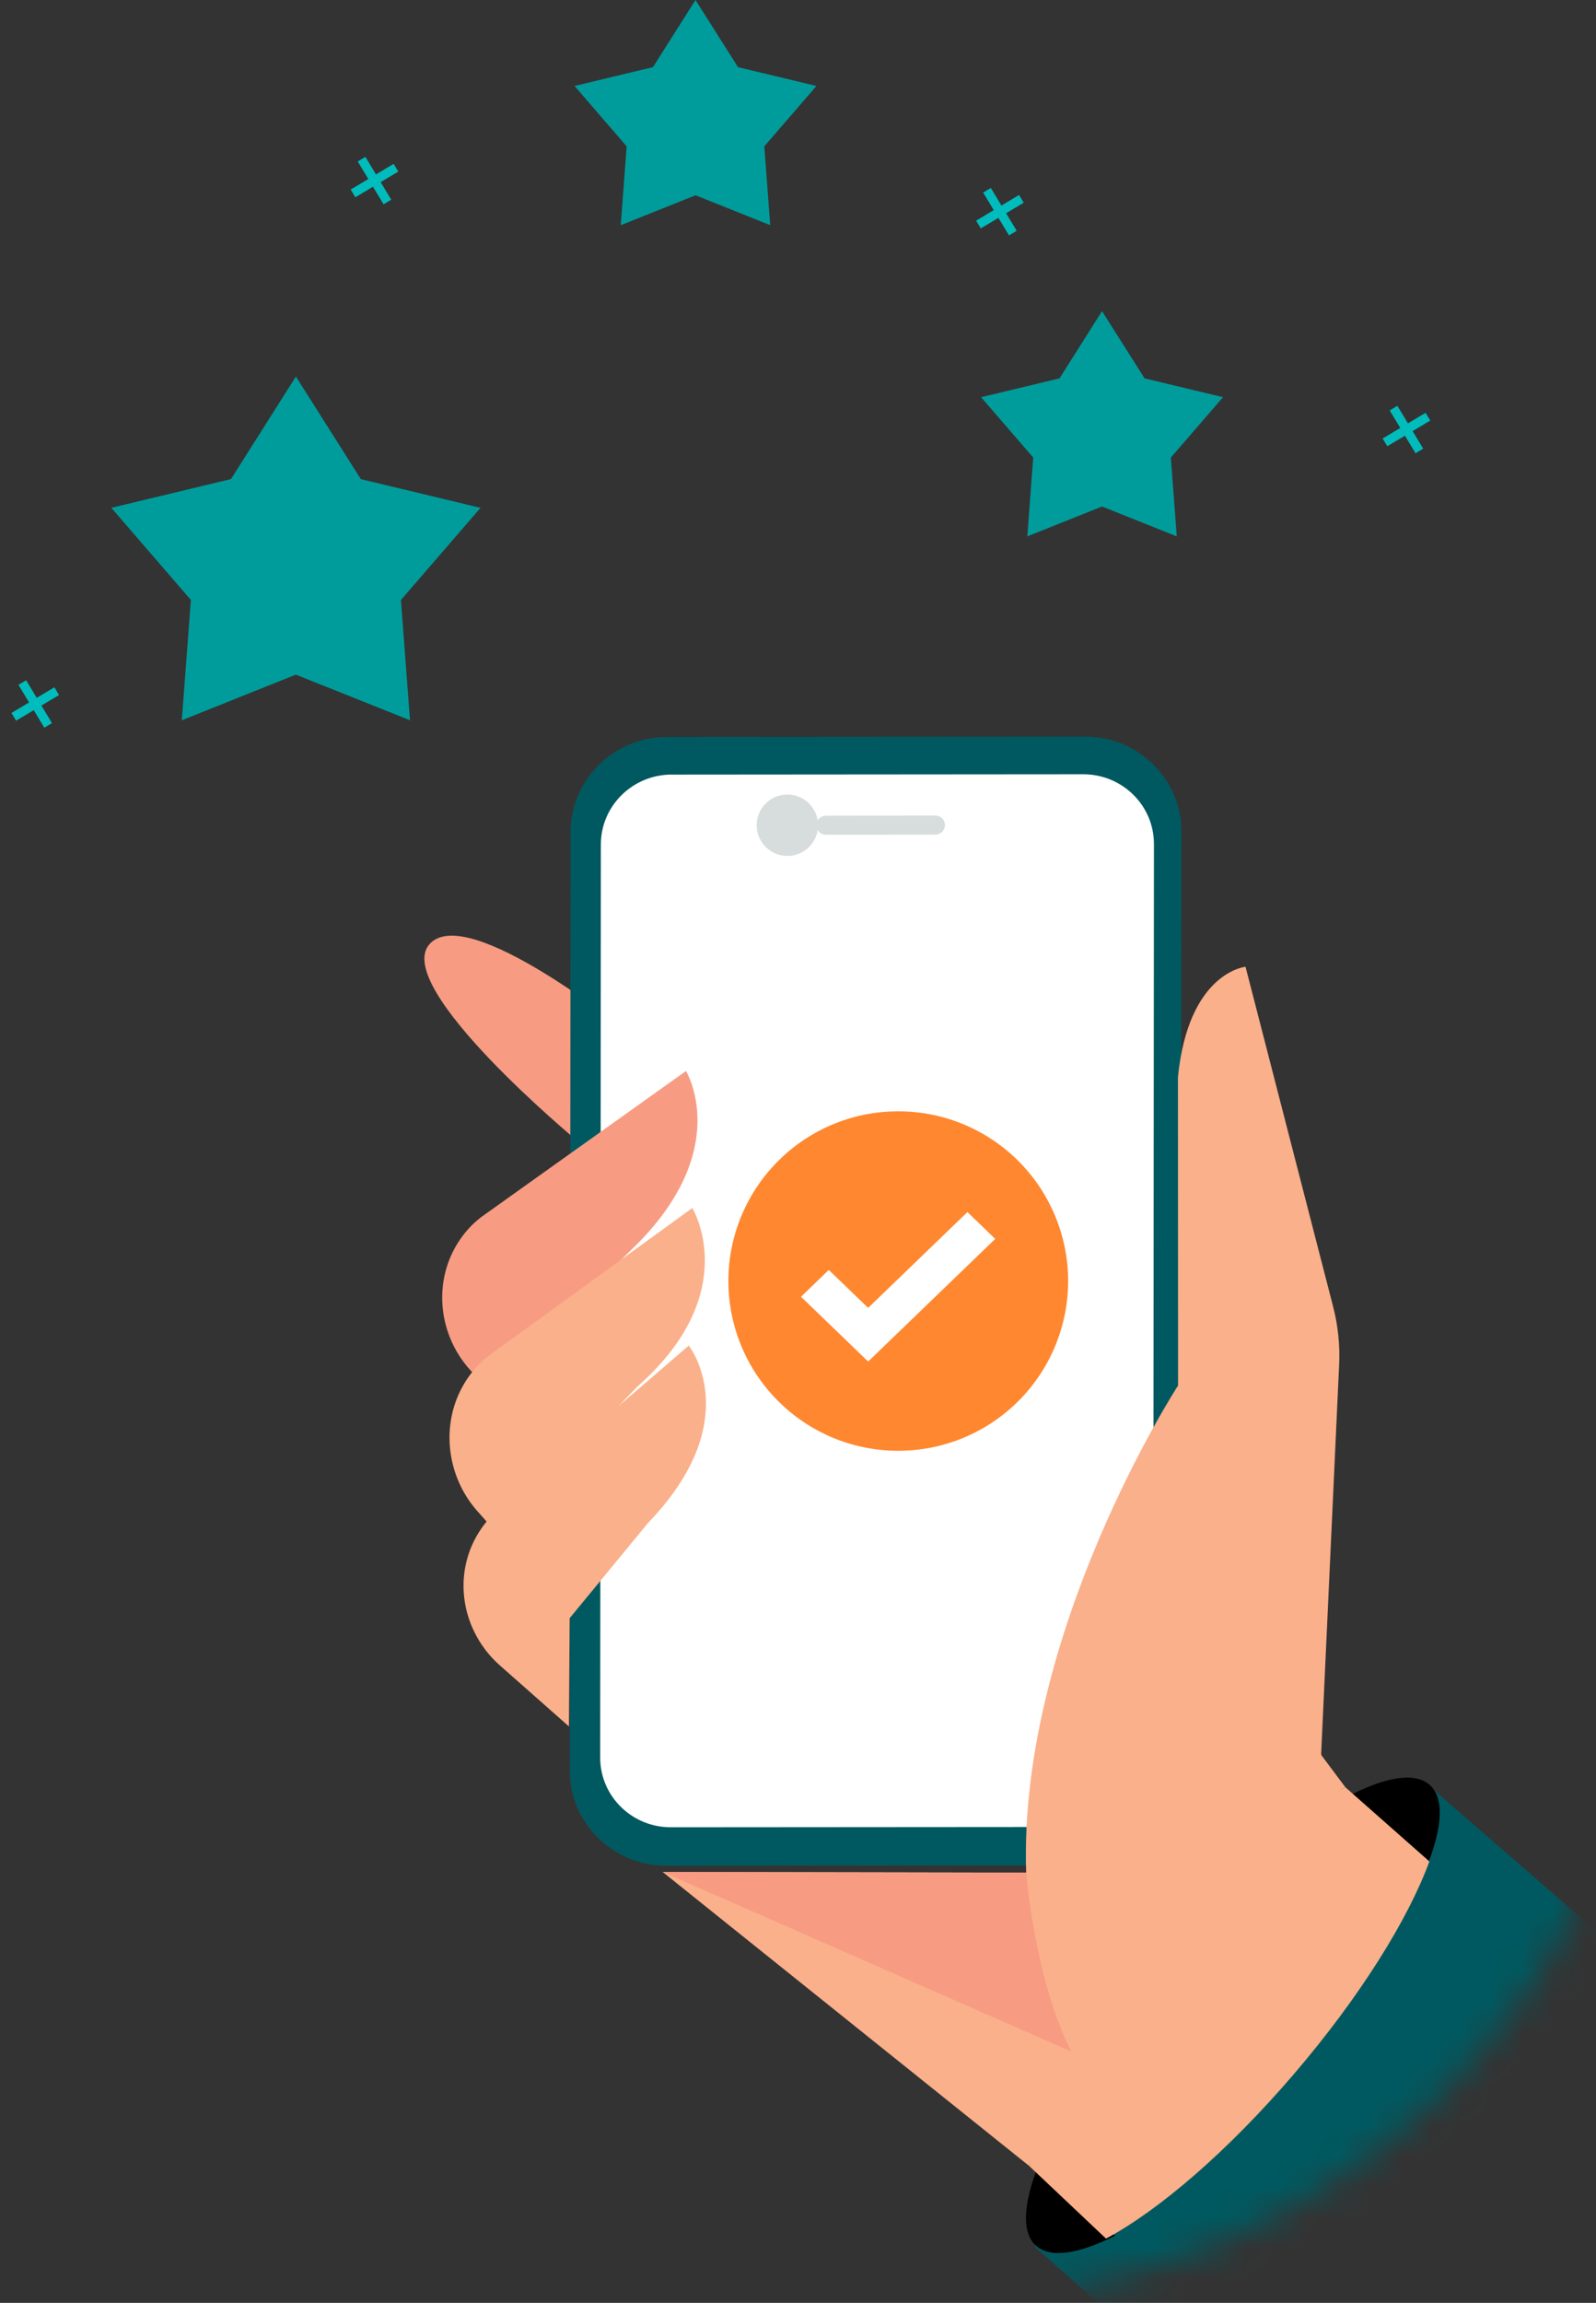 <svg xmlns="http://www.w3.org/2000/svg" xmlns:xlink="http://www.w3.org/1999/xlink" width="52" height="75" viewBox="0 0 52 75">
    <rect x="0" y="0" width="52" height="75" fill="#333333" stroke="none"/>
    <defs>
        <path id="a" d="M28.3 62.248c12.882 0 23.325-10.249 23.325-22.892C51.625 26.713 40.249.182 27.367.182 14.486.182.172 20.955.172 33.598c0 12.643 15.247 28.65 28.128 28.65z"/>
    </defs>
    <g fill="none" fill-rule="evenodd">
        <g transform="translate(2.115 12.716)">
            <mask id="b" fill="#fff">
                <use xlink:href="#a"/>
            </mask>
            <g mask="url(#b)">
                <path fill="#005960" d="M62.63 61.225L49.14 76.051l-17.56-15.615 12.738-15.099z"/>
                <path fill="#000" d="M31.64 60.423c.471.42 1.397.27 2.576-.327l-2.518-2.243c-.476 1.223-.53 2.15-.059 2.57M44.467 45.416c-.472-.42-1.398-.27-2.577.327l2.518 2.243c.476-1.223.53-2.15.059-2.57"/>
                <path fill="#FAB08A" d="M31.414 57.823l2.507 2.369c1.71-.914 3.954-2.832 6.11-5.346 2.156-2.514 3.738-5.058 4.425-6.938l-2.738-2.417c-1.71.914-3.723 2.88-5.88 5.393-2.155 2.514-3.737 5.058-4.424 6.939z"/>
                <path fill="#F79C82" d="M16.711 24.453s-6.066-5.018-4.834-6.417c1.233-1.399 6.537 2.918 6.537 2.918"/>
                <g transform="rotate(-3 226.101 -274.112)">
                    <path fill="#005960" d="M4.966.087l13.6.703c1.734.09 3.066 1.547 2.975 3.255L19.918 34.57c-.091 1.708-1.57 3.02-3.303 2.931l-13.6-.703C1.28 36.707-.052 35.25.04 33.542L1.663 3.018C1.754 1.31 3.233-.002 4.966.087z"/>
                    <path fill="#FFF" d="M5.052 1.32l13.39.691c1.272.066 2.248 1.135 2.182 2.388l-1.58 29.698c-.066 1.253-1.15 2.216-2.421 2.15L3.23 35.555c-1.27-.065-2.247-1.134-2.18-2.387L2.628 3.469c.067-1.252 1.152-2.215 2.423-2.15z"/>
                    <ellipse cx="8.73" cy="3.164" fill="#D7DDDC" rx="1" ry="1" transform="rotate(3 8.73 3.164)"/>
                    <path fill="#D7DDDC" d="M10.002 2.92l3.557.183a.311.311 0 0 1 .298.326.313.313 0 0 1-.33.293l-3.558-.184a.311.311 0 0 1-.297-.325.313.313 0 0 1 .33-.293z"/>
                </g>
                <path fill="#FAB08A" d="M19.474 48.25l11.845.022c-.262-7.844 4.949-15.863 4.949-15.863l-.004-10.048c.344-3.418 2.202-3.591 2.202-3.591l2.856 11.077c.158.613.223 1.246.194 1.879l-.586 12.678.01.047.778 1.04c-1.733.895-.825 5.337-3.012 7.794-2.187 2.457-6.593 2.701-7.292 4.538l-11.94-9.573z"/>
                <path fill="#F79C82" d="M31.319 48.272s.273 3.469 1.47 5.828l-13.315-5.85 11.845.022zM17.395 36.547l-4.194-4.648c-1.102-1.22-1.228-3.07-.231-4.379.188-.247.407-.465.651-.639l6.614-4.716s1.579 2.57-1.742 5.786l-2.858 2.804 1.76 5.792z"/>
                <path fill="#FAB08A" d="M15.378 38.686l-1.939-2.187c-1.1-1.24-1.227-3.117-.234-4.444a3.07 3.07 0 0 1 .648-.648l6.588-4.78s1.684 2.756-1.79 5.816l-2.786 2.897.749 2.502-1.236.844z"/>
                <path fill="#FAB08A" d="M16.446 39.985l2.553-3.102c3.238-3.365 1.327-5.776 1.327-5.776l-6.243 5.379c-.23.198-.43.438-.597.704-.88 1.404-.56 3.233.686 4.334l2.25 1.987.024-3.526z"/>
                <path fill="#009792" d="M41.44 62.475a1.837 1.837 0 0 1-1.749 1.922 1.837 1.837 0 0 1-1.94-1.728 1.837 1.837 0 0 1 1.749-1.922 1.837 1.837 0 0 1 1.94 1.728"/>
            </g>
        </g>
        <g fill-rule="nonzero">
            <path fill="#FF872F" d="M29.266 47.249a5.53 5.53 0 0 1-5.534-5.528 5.53 5.53 0 0 1 5.534-5.527 5.53 5.53 0 0 1 5.535 5.527 5.53 5.53 0 0 1-5.535 5.528z"/>
            <path fill="#FFF" d="M28.285 42.596l3.235-3.121.906.874-4.14 3.994-2.188-2.11.905-.874z"/>
        </g>
        <path fill="#009C9C" d="M9.64 21.972l-3.716 1.485.295-3.918-2.592-3 3.899-.936 2.115-3.339 2.115 3.34 3.899.936-2.592 3 .295 3.917z"/>
        <path fill="#00BCBC" fill-rule="nonzero" d="M46.447 13.445l.152.252-.574.343.345.572-.25.15-.345-.572-.575.343-.152-.252.575-.343-.345-.571.25-.15.345.571zM1.772 22.384l.152.252-.575.343.345.571-.25.15-.345-.572-.574.344-.152-.252.574-.343-.345-.572.25-.15.345.572zM33.202 6.35l.152.252-.574.344.345.57-.25.15-.345-.57-.575.342-.152-.251.575-.344-.346-.571.25-.15.346.572zM12.825 5.337l.152.252-.575.343.346.571-.25.15-.346-.571-.574.343-.152-.252L12 5.83l-.345-.571.25-.15.345.571z"/>
        <path fill="#009C9C" d="M35.906 16.496l-2.435.973.193-2.567-1.699-1.966 2.555-.613 1.386-2.188 1.386 2.188 2.555.613-1.699 1.966.193 2.567zM22.66 6.36l-2.435.974.193-2.567L18.72 2.8l2.555-.613L22.66 0l1.386 2.188L26.6 2.8l-1.698 1.966.193 2.567z"/>
    </g>
</svg>

